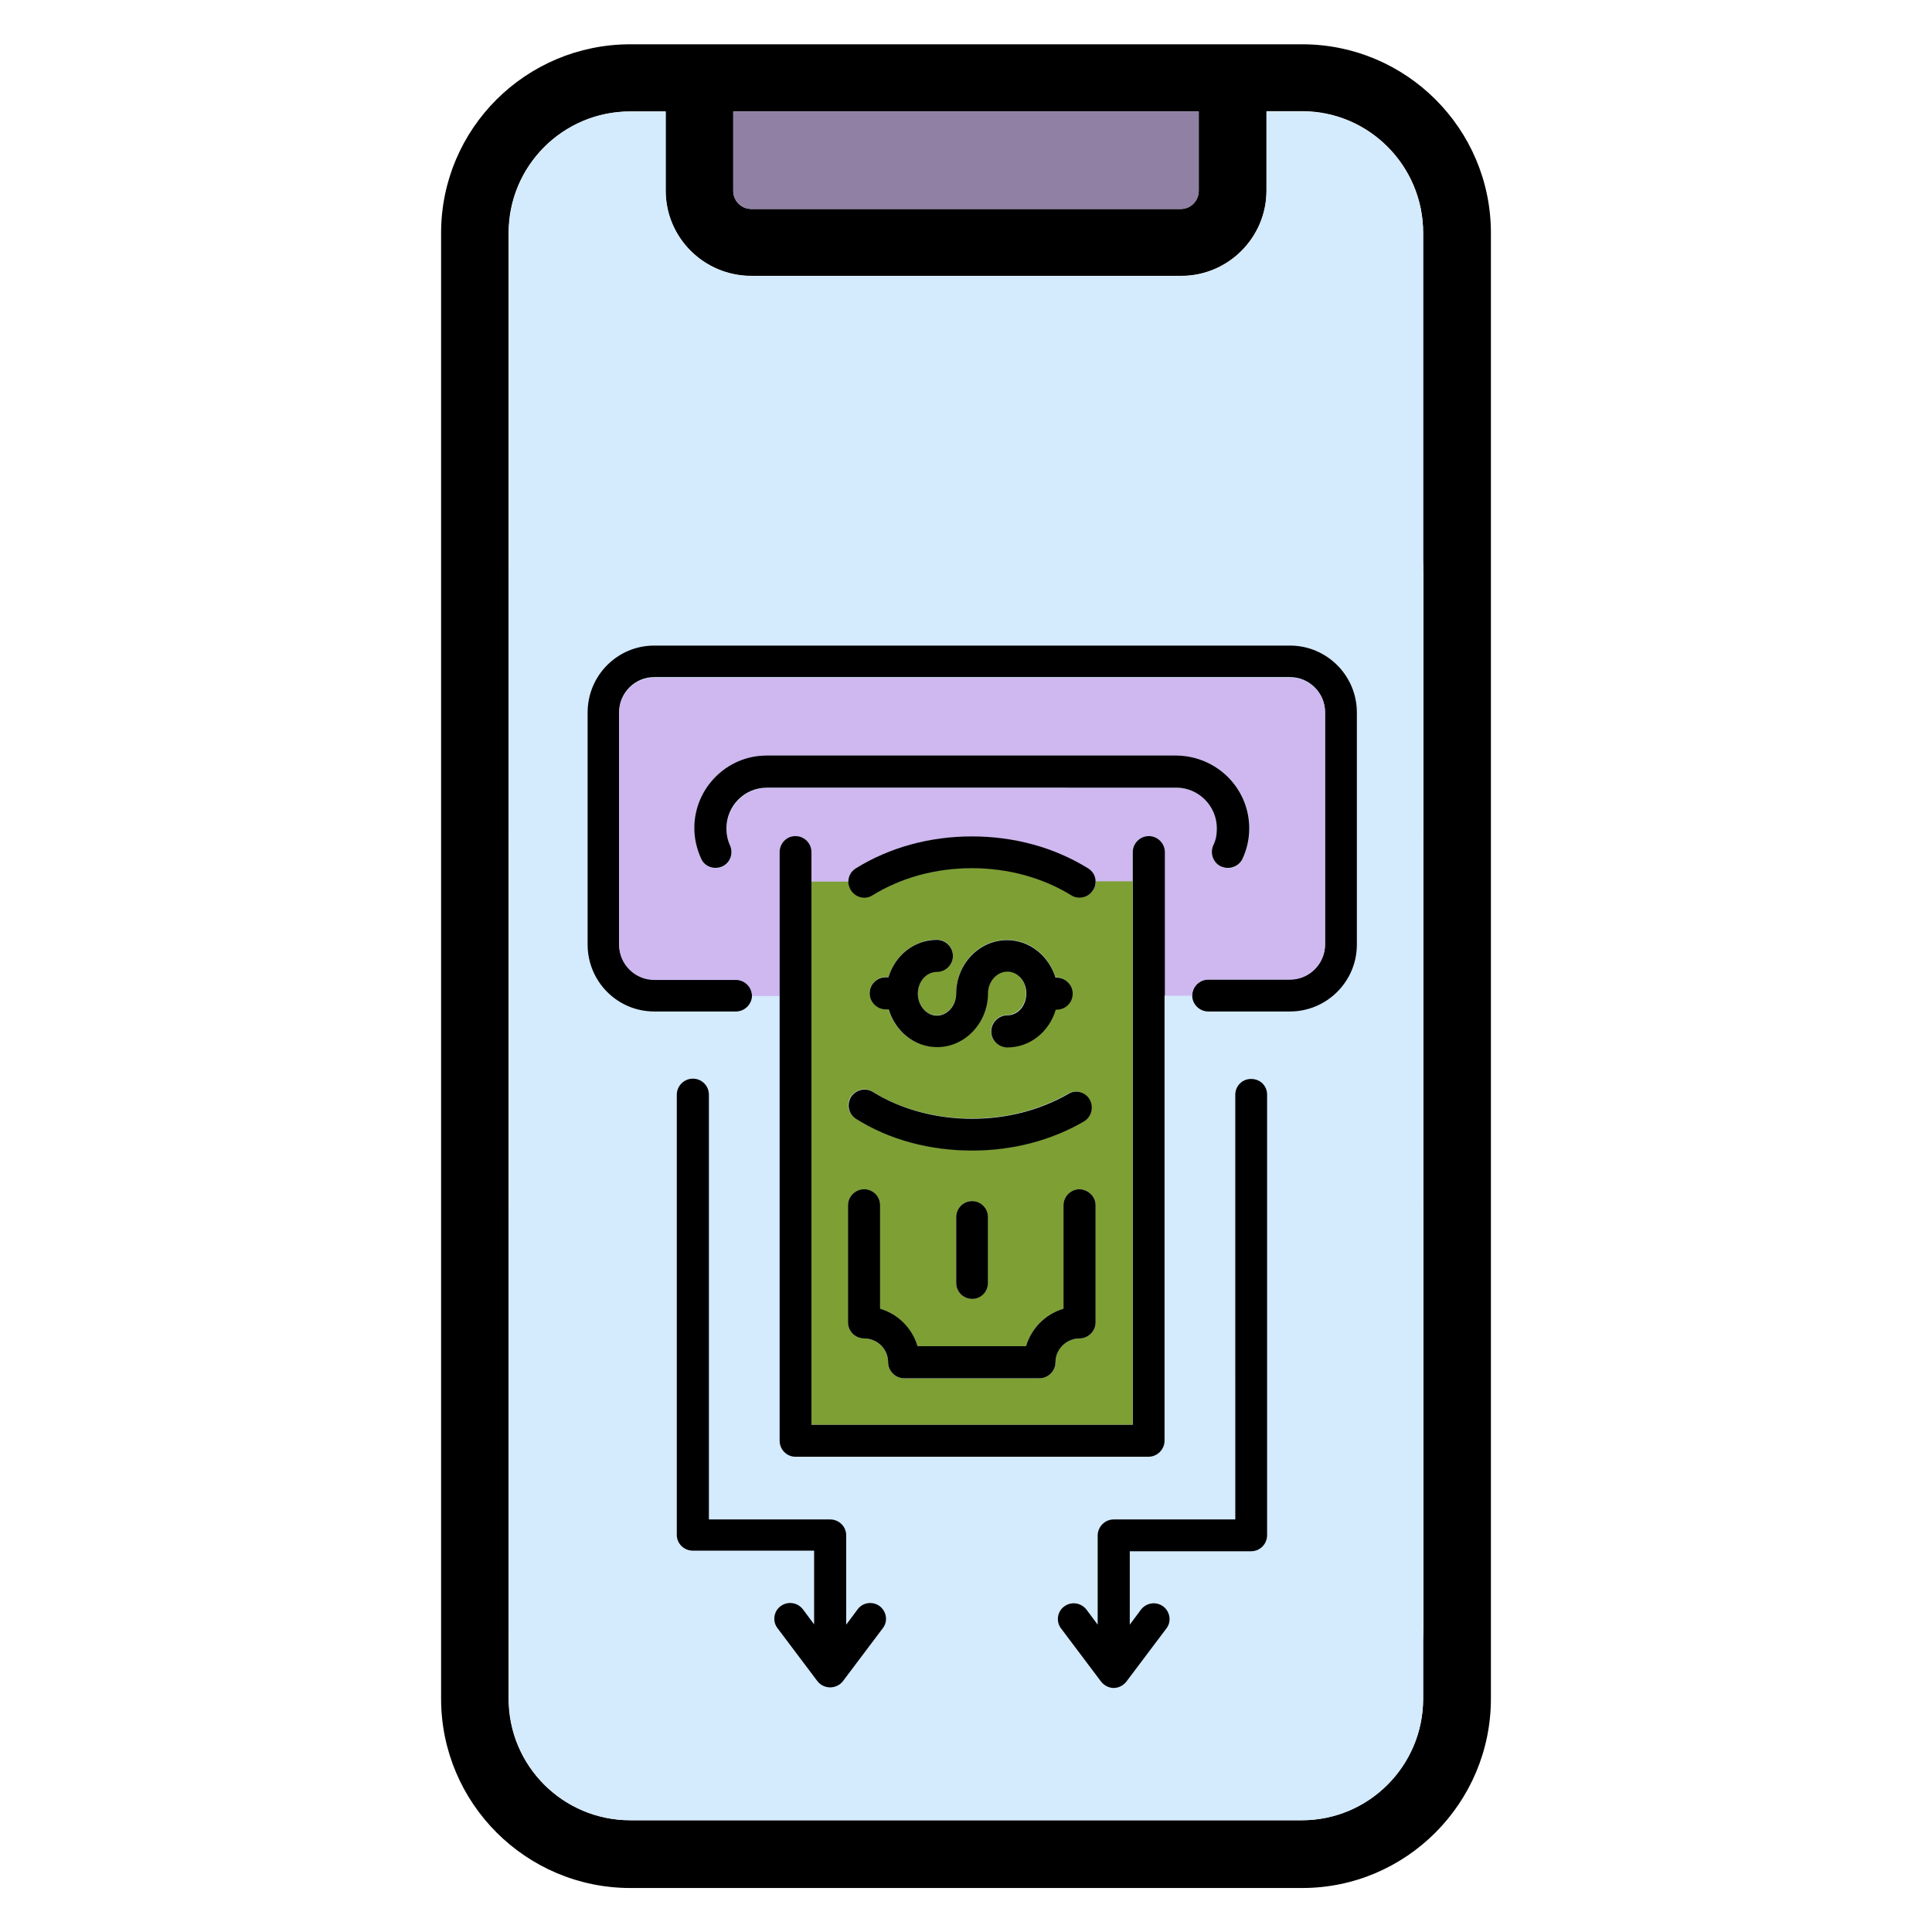 <?xml version="1.0" encoding="utf-8"?>
<!-- Generator: Adobe Illustrator 26.5.0, SVG Export Plug-In . SVG Version: 6.00 Build 0)  -->
<svg version="1.1" id="_1" xmlns="http://www.w3.org/2000/svg" xmlns:xlink="http://www.w3.org/1999/xlink" x="0px" y="0px"
	 viewBox="0 0 65 65" style="enable-background:new 0 0 65 65;" xml:space="preserve">
<style type="text/css">
	.st0{fill:#CEB8EF;}
	.st1{fill:#F5DC60;}
	.st2{fill:#EDC02D;}
	.st3{fill:#7E9F34;}
	.st4{fill:#8F80A4;}
	.st5{fill:#B8E151;}
	.st6{fill:#D4EAFD;}
	.st7{fill:#F8E794;}
	.st8{fill:#EBB830;}
	.st9{fill:#99C23F;}
	.st10{fill:#B1DAFD;}
	.st11{fill:#85AD30;}
</style>
<g>
	<path d="M50.16,52.55c0,0.13,0,4.6,0,4.6c0,3.51-2.85,6.37-6.35,6.37H21.21c-3.51,0-6.37-2.85-6.37-6.37V7.84
		c0-3.51,2.85-6.35,6.37-6.35h2.33h17.93h2.34c3.5,0,6.35,2.84,6.35,6.35V52.55z M47.88,57.15v-4.47c0-0.05,0-5.26,0-12.11
		c0-3.83,0-8.16,0-12.39c0-10.47,0-20.35,0-20.35c0-2.26-1.83-4.09-4.07-4.09h-1.2v2.67c0,1.58-1.29,2.87-2.87,2.87H25.28
		c-1.6,0-2.89-1.29-2.89-2.87V3.75h-1.19c-2.26,0-4.09,1.83-4.09,4.09v20.35v12.4v16.56c0,2.26,1.83,4.09,4.09,4.09h22.59
		C46.05,61.24,47.88,59.41,47.88,57.15z M40.33,6.42V3.75H24.67v2.67c0,0.33,0.26,0.61,0.61,0.61h14.45
		C40.06,7.03,40.33,6.75,40.33,6.42z"/>
	<path class="st6" d="M47.88,52.68v4.47c0,2.26-1.83,4.09-4.07,4.09H21.21c-2.26,0-4.09-1.83-4.09-4.09V40.59h2.13
		c0,0.16,0.03,0.35,0.12,0.51c2.54,4.96,7.57,8.05,13.14,8.05c5.56,0,10.59-3.08,13.13-8.05c0.08-0.16,0.13-0.35,0.13-0.53h2.11
		C47.88,47.42,47.88,52.63,47.88,52.68z M43.64,58.02c0-0.63-0.51-1.14-1.14-1.14H22.51c-0.64,0-1.14,0.51-1.14,1.14
		s0.49,1.14,1.14,1.14H42.5C43.13,59.16,43.64,58.65,43.64,58.02z"/>
	<path class="st6" d="M47.88,7.84c0,0,0,9.88,0,20.35h-2.11c0-0.16-0.05-0.35-0.13-0.51c-2.54-4.96-7.57-8.05-13.13-8.05
		c-5.57,0-10.6,3.08-13.14,8.05c-0.08,0.16-0.12,0.35-0.12,0.51h-2.13V7.84c0-2.26,1.83-4.09,4.09-4.09h1.19v2.67
		c0,1.58,1.29,2.87,2.89,2.87h14.45c1.58,0,2.87-1.29,2.87-2.87V3.75h1.2C46.05,3.75,47.88,5.58,47.88,7.84z"/>
	<path d="M45.64,27.68c0.08,0.16,0.13,0.35,0.13,0.51c0,0.41-0.23,0.81-0.63,1.02c-0.16,0.08-0.33,0.12-0.51,0.12
		c-0.41,0-0.81-0.23-1.01-0.61c-2.14-4.17-6.37-6.79-11.03-6.83c-0.03,0-0.05,0-0.08,0c-4.72,0-8.97,2.62-11.12,6.83
		c-0.3,0.56-0.97,0.78-1.53,0.49c-0.4-0.21-0.61-0.61-0.61-1.02c0-0.16,0.03-0.35,0.12-0.51c2.54-4.96,7.57-8.05,13.14-8.05
		C38.07,19.63,43.1,22.71,45.64,27.68z"/>
	<path d="M45.77,40.57c0,0.18-0.05,0.36-0.13,0.53c-2.54,4.96-7.57,8.05-13.13,8.05c-5.57,0-10.6-3.08-13.14-8.05
		c-0.08-0.16-0.12-0.35-0.12-0.51c0-0.43,0.21-0.82,0.61-1.02c0.56-0.28,1.24-0.07,1.53,0.49c2.14,4.21,6.4,6.81,11.12,6.81
		c0.03,0,0.05,0,0.08,0c4.67-0.03,8.89-2.64,11.03-6.81c0.28-0.56,0.97-0.78,1.52-0.49C45.54,39.76,45.77,40.16,45.77,40.57z"/>
	<path class="st4" d="M40.33,3.75v2.67c0,0.33-0.26,0.61-0.59,0.61H25.28c-0.35,0-0.61-0.28-0.61-0.61V3.75H40.33z"/>
</g>
<path class="st6" d="M42.74,59.89H22.26c-2.84,0-5.14-2.3-5.14-5.14V19.3c0-2.84,2.3-5.14,5.14-5.14h20.49
	c2.84,0,5.14,2.3,5.14,5.14v35.46C47.88,57.59,45.58,59.89,42.74,59.89z"/>
<g>
	<path d="M45.65,23.97v7.81c0,1.24-1.01,2.25-2.25,2.25h-2.75c-0.29,0-0.54-0.24-0.54-0.54c0-0.29,0.24-0.54,0.54-0.54h2.75
		c0.65,0,1.18-0.53,1.18-1.18v-7.81c0-0.65-0.53-1.18-1.18-1.18H22.01c-0.65,0-1.18,0.53-1.18,1.18v7.81c0,0.65,0.53,1.18,1.18,1.18
		h2.75c0.29,0,0.54,0.24,0.54,0.54c0,0.29-0.24,0.54-0.54,0.54h-2.75c-1.24,0-2.24-1.01-2.24-2.25v-7.81c0-1.24,1-2.25,2.24-2.25
		H43.4C44.64,21.72,45.65,22.73,45.65,23.97z"/>
	<path class="st0" d="M44.58,23.97v7.81c0,0.65-0.53,1.18-1.18,1.18h-2.75c-0.29,0-0.54,0.24-0.54,0.54h-0.93v-4.82
		c0-0.29-0.24-0.54-0.54-0.54c-0.29,0-0.54,0.24-0.54,0.54v0.99h-1.25c0-0.18-0.09-0.35-0.26-0.45c-1.13-0.7-2.48-1.07-3.9-1.07
		c-1.43,0-2.77,0.37-3.9,1.07c-0.16,0.1-0.26,0.28-0.26,0.46H27.3v-0.99c0-0.29-0.23-0.54-0.54-0.54c-0.29,0-0.53,0.24-0.53,0.54
		v4.82H25.3c0-0.29-0.24-0.54-0.54-0.54h-2.75c-0.65,0-1.18-0.53-1.18-1.18v-7.81c0-0.65,0.53-1.18,1.18-1.18H43.4
		C44.05,22.79,44.58,23.32,44.58,23.97z M41.81,28.9c0.15-0.33,0.23-0.68,0.23-1.03c0-1.34-1.09-2.44-2.43-2.44H25.8
		c-1.34,0-2.43,1.09-2.43,2.44c0,0.36,0.08,0.71,0.23,1.03c0.12,0.26,0.44,0.38,0.71,0.26c0.26-0.12,0.38-0.44,0.26-0.71
		c-0.09-0.18-0.12-0.37-0.12-0.57c0-0.75,0.61-1.37,1.36-1.37h13.8c0.75,0,1.36,0.61,1.36,1.37c0,0.2-0.04,0.4-0.12,0.57
		c-0.12,0.27-0.01,0.59,0.26,0.71c0.08,0.03,0.16,0.05,0.23,0.05C41.52,29.21,41.72,29.1,41.81,28.9z"/>
	<path d="M42.63,36.83v14.82c0,0.29-0.23,0.54-0.54,0.54h-4.08v2.47l0.38-0.51c0.18-0.23,0.51-0.28,0.75-0.1
		c0.23,0.18,0.28,0.51,0.1,0.74l-1.34,1.78c-0.1,0.13-0.26,0.22-0.43,0.22s-0.33-0.09-0.43-0.22l-1.34-1.78
		c-0.18-0.23-0.13-0.57,0.1-0.74c0.24-0.18,0.57-0.13,0.75,0.1l0.38,0.51v-3c0-0.29,0.24-0.54,0.54-0.54h4.09V36.83
		c0-0.29,0.23-0.53,0.53-0.53C42.4,36.3,42.63,36.53,42.63,36.83z"/>
	<path d="M42.03,27.87c0,0.36-0.08,0.71-0.23,1.03c-0.09,0.19-0.29,0.3-0.49,0.3c-0.07,0-0.15-0.02-0.23-0.05
		c-0.26-0.12-0.38-0.44-0.26-0.71c0.09-0.18,0.12-0.37,0.12-0.57c0-0.75-0.61-1.37-1.36-1.37H25.8c-0.75,0-1.36,0.61-1.36,1.37
		c0,0.2,0.04,0.4,0.12,0.57c0.12,0.27,0.01,0.59-0.26,0.71c-0.27,0.12-0.59,0.01-0.71-0.26c-0.15-0.33-0.23-0.68-0.23-1.03
		c0-1.34,1.09-2.44,2.43-2.44h13.8C40.95,25.44,42.03,26.53,42.03,27.87z"/>
	<path d="M39.18,33.49v14.98c0,0.29-0.24,0.54-0.54,0.54H26.76c-0.29,0-0.53-0.24-0.53-0.54V33.49v-4.82c0-0.29,0.23-0.54,0.53-0.54
		c0.3,0,0.54,0.24,0.54,0.54v0.99v18.27h10.81V29.66v-0.99c0-0.29,0.24-0.54,0.54-0.54c0.29,0,0.54,0.24,0.54,0.54V33.49z"/>
	<path class="st3" d="M38.11,29.66v18.27H27.3V29.66h1.25c0,0.09,0.02,0.19,0.08,0.27c0.16,0.26,0.49,0.33,0.74,0.18
		c0.96-0.59,2.12-0.91,3.34-0.91c1.22,0,2.37,0.32,3.34,0.91c0.09,0.05,0.19,0.08,0.28,0.08c0.18,0,0.36-0.09,0.46-0.26
		c0.05-0.09,0.08-0.18,0.08-0.28H38.11z M36.86,44.49v-3.94c0-0.29-0.24-0.54-0.54-0.54c-0.29,0-0.54,0.24-0.54,0.54v3.48
		c-0.61,0.18-1.08,0.66-1.26,1.26h-3.65c-0.19-0.6-0.66-1.08-1.26-1.26v-3.48c0-0.29-0.24-0.54-0.54-0.54s-0.54,0.24-0.54,0.54v3.94
		c0,0.29,0.24,0.54,0.54,0.54c0.44,0,0.81,0.36,0.81,0.8c0,0.29,0.24,0.54,0.54,0.54h4.55c0.29,0,0.54-0.24,0.54-0.54
		c0-0.44,0.36-0.8,0.81-0.8C36.62,45.03,36.86,44.79,36.86,44.49z M36.46,37.73c0.26-0.15,0.34-0.48,0.19-0.74
		c-0.15-0.26-0.47-0.34-0.73-0.19c-0.94,0.54-2.06,0.83-3.22,0.83c-1.23,0-2.38-0.31-3.34-0.9c-0.25-0.16-0.58-0.08-0.74,0.17
		c-0.16,0.25-0.08,0.58,0.18,0.74c1.13,0.7,2.48,1.06,3.9,1.06C34.07,38.7,35.36,38.36,36.46,37.73z M36.08,33.42
		c0-0.29-0.24-0.54-0.54-0.54h-0.03c-0.22-0.73-0.86-1.26-1.63-1.26c-0.95,0-1.71,0.81-1.71,1.8c0,0.4-0.29,0.74-0.65,0.74
		s-0.64-0.33-0.64-0.74s0.29-0.73,0.64-0.73c0.29,0,0.54-0.24,0.54-0.54c0-0.29-0.24-0.54-0.54-0.54c-0.77,0-1.41,0.54-1.63,1.26
		H29.8c-0.29,0-0.54,0.24-0.54,0.54s0.24,0.54,0.54,0.54h0.09c0.22,0.74,0.86,1.27,1.63,1.27c0.95,0,1.71-0.81,1.71-1.81
		c0-0.4,0.29-0.73,0.65-0.73s0.64,0.33,0.64,0.73s-0.29,0.74-0.64,0.74c-0.29,0-0.54,0.24-0.54,0.54c0,0.29,0.24,0.54,0.54,0.54
		c0.77,0,1.41-0.54,1.63-1.27h0.03C35.84,33.96,36.08,33.72,36.08,33.42z M33.24,43.16v-2.21c0-0.29-0.23-0.54-0.53-0.54
		c-0.3,0-0.54,0.24-0.54,0.54v2.21c0,0.29,0.23,0.54,0.54,0.54C33,43.69,33.24,43.45,33.24,43.16z"/>
	<path d="M36.86,40.55v3.94c0,0.29-0.24,0.54-0.54,0.54c-0.44,0-0.81,0.36-0.81,0.8c0,0.29-0.24,0.54-0.54,0.54h-4.55
		c-0.29,0-0.54-0.24-0.54-0.54c0-0.44-0.36-0.8-0.81-0.8c-0.29,0-0.54-0.24-0.54-0.54v-3.94c0-0.29,0.24-0.54,0.54-0.54
		s0.54,0.24,0.54,0.54v3.48c0.61,0.18,1.08,0.66,1.26,1.26h3.65c0.18-0.6,0.65-1.08,1.26-1.26v-3.48c0-0.29,0.24-0.54,0.54-0.54
		C36.62,40.02,36.86,40.26,36.86,40.55z"/>
	<path d="M36.86,29.66c0,0.1-0.02,0.19-0.08,0.28c-0.1,0.17-0.28,0.26-0.46,0.26c-0.09,0-0.19-0.02-0.28-0.08
		c-0.96-0.59-2.12-0.91-3.34-0.91c-1.23,0-2.38,0.32-3.34,0.91c-0.25,0.16-0.58,0.08-0.74-0.18c-0.05-0.09-0.08-0.18-0.08-0.27
		c0-0.18,0.09-0.36,0.26-0.46c1.13-0.7,2.48-1.07,3.9-1.07c1.42,0,2.77,0.37,3.9,1.07C36.77,29.31,36.86,29.48,36.86,29.66z"/>
	<path d="M36.66,36.99c0.15,0.26,0.06,0.59-0.19,0.74c-1.1,0.64-2.4,0.98-3.76,0.98c-1.43,0-2.78-0.36-3.9-1.06
		c-0.26-0.16-0.33-0.49-0.18-0.74c0.16-0.25,0.49-0.33,0.74-0.17c0.96,0.59,2.12,0.9,3.34,0.9c1.16,0,2.28-0.29,3.22-0.83
		C36.18,36.65,36.51,36.73,36.66,36.99z"/>
	<path d="M35.55,32.89c0.29,0,0.54,0.24,0.54,0.54s-0.24,0.54-0.54,0.54h-0.03c-0.22,0.74-0.86,1.27-1.63,1.27
		c-0.29,0-0.54-0.24-0.54-0.54c0-0.29,0.24-0.54,0.54-0.54c0.36,0,0.64-0.33,0.64-0.74s-0.29-0.73-0.64-0.73s-0.65,0.33-0.65,0.73
		c0,0.99-0.77,1.81-1.71,1.81c-0.77,0-1.41-0.54-1.63-1.27H29.8c-0.29,0-0.54-0.24-0.54-0.54s0.24-0.54,0.54-0.54h0.09
		c0.22-0.73,0.86-1.26,1.63-1.26c0.29,0,0.54,0.24,0.54,0.54c0,0.29-0.24,0.54-0.54,0.54c-0.36,0-0.64,0.33-0.64,0.73
		s0.29,0.74,0.64,0.74s0.65-0.33,0.65-0.74c0-0.99,0.77-1.8,1.71-1.8c0.77,0,1.41,0.54,1.63,1.26H35.55z"/>
	<path d="M33.24,40.95v2.21c0,0.29-0.23,0.54-0.53,0.54c-0.3,0-0.54-0.24-0.54-0.54v-2.21c0-0.29,0.23-0.54,0.54-0.54
		C33,40.41,33.24,40.65,33.24,40.95z"/>
	<path d="M29.6,54.04c0.23,0.18,0.28,0.51,0.1,0.74l-1.34,1.78c-0.1,0.13-0.26,0.21-0.43,0.21c-0.17,0-0.33-0.08-0.43-0.21
		l-1.34-1.78c-0.18-0.23-0.13-0.57,0.1-0.74c0.24-0.18,0.57-0.13,0.75,0.1l0.38,0.51v-2.48h-4.08c-0.29,0-0.54-0.23-0.54-0.53V36.83
		c0-0.29,0.24-0.54,0.54-0.54s0.54,0.24,0.54,0.54v14.29h4.08c0.29,0,0.54,0.23,0.54,0.54v3l0.38-0.51
		C29.02,53.91,29.36,53.86,29.6,54.04z"/>
</g>
</svg>
